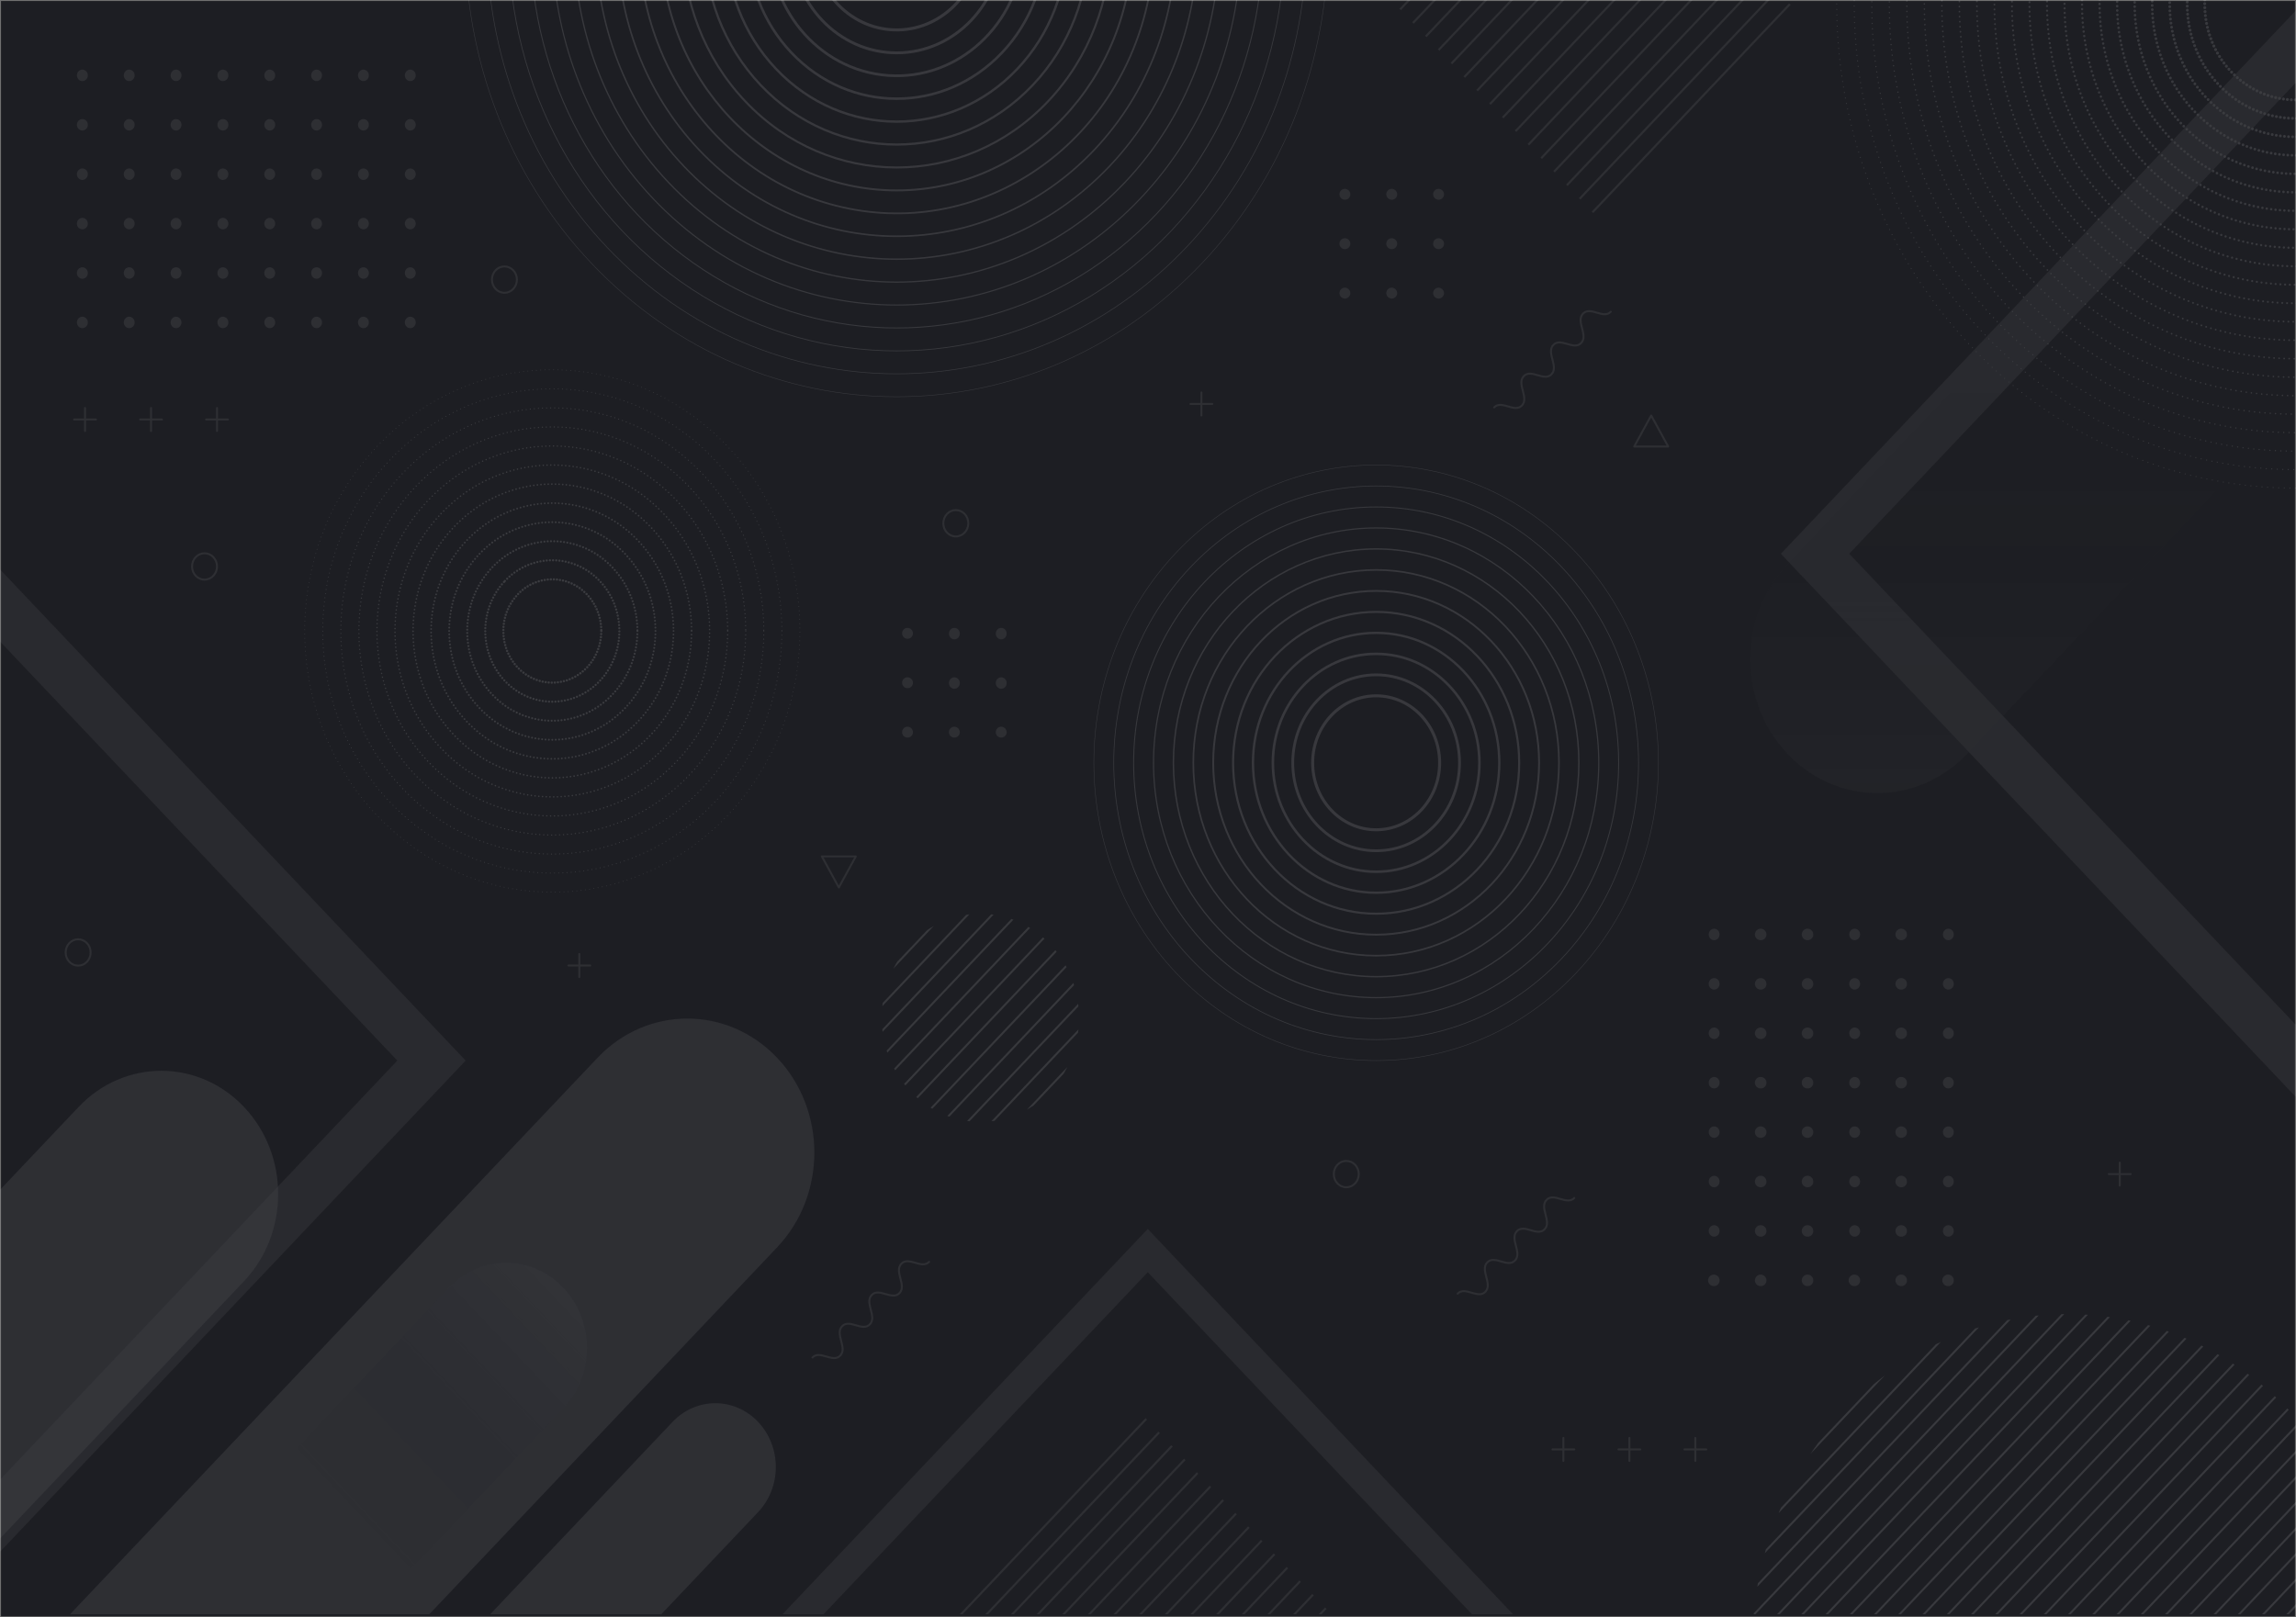 <svg id="Group_8112" data-name="Group 8112" xmlns="http://www.w3.org/2000/svg" xmlns:xlink="http://www.w3.org/1999/xlink" width="2315" height="1631" viewBox="0 0 2315 1631">
  <defs>
    <clipPath id="clip-path">
      <rect id="Rectangle_3724" data-name="Rectangle 3724" width="2315" height="1628" fill="none"/>
    </clipPath>
    <clipPath id="clip-path-2">
      <ellipse id="Ellipse_3674" data-name="Ellipse 3674" cx="99.492" cy="104.973" rx="99.492" ry="104.973" fill="none"/>
    </clipPath>
    <clipPath id="clip-path-3">
      <ellipse id="Ellipse_3675" data-name="Ellipse 3675" cx="317.788" cy="335.295" rx="317.788" ry="335.295" fill="none"/>
    </clipPath>
    <linearGradient id="linear-gradient" x1="4.018" y1="-2.648" x2="4.018" y2="-3.917" gradientUnits="objectBoundingBox">
      <stop offset="0" stop-color="#fff"/>
      <stop offset="1" stop-opacity="0"/>
    </linearGradient>
    <linearGradient id="linear-gradient-2" x1="1.895" y1="-2.193" x2="1.895" y2="-3.082" xlink:href="#linear-gradient"/>
    <linearGradient id="linear-gradient-3" x1="2.407" y1="-5.945" x2="2.407" y2="-7.22" xlink:href="#linear-gradient"/>
    <linearGradient id="linear-gradient-4" x1="1.024" y1="-0.024" x2="0.608" y2="0.392" xlink:href="#linear-gradient"/>
    <linearGradient id="linear-gradient-5" x1="-1.199" y1="1.37" x2="-1.199" y2="0.481" xlink:href="#linear-gradient"/>
    <linearGradient id="linear-gradient-6" x1="-3.508" y1="4.965" x2="-3.508" y2="3.69" xlink:href="#linear-gradient"/>
    <linearGradient id="linear-gradient-7" x1="-2.959" y1="3.843" x2="-2.959" y2="2.569" xlink:href="#linear-gradient"/>
  </defs>
  <g id="Rectangle_3512" data-name="Rectangle 3512" fill="#1D1E23" stroke="#707070" stroke-width="1">
    <rect width="2315" height="1631" stroke="none"/>
    <rect x="0.5" y="0.5" width="2314" height="1630" fill="none"/>
  </g>
  <g id="Group_7858" data-name="Group 7858" transform="translate(-1356 575)" opacity="0.15">
    <g id="Group_7856" data-name="Group 7856" transform="translate(1356 -575)" clip-path="url(#clip-path)">
      <g id="Group_7855" data-name="Group 7855" transform="translate(-533.812 -707.908)">
        <g id="Group_7825" data-name="Group 7825" transform="translate(611.376 778.117)">
          <g id="Group_7821" data-name="Group 7821" transform="translate(0 0)" opacity="0.5">
            <path id="Path_1951" data-name="Path 1951" d="M-86.9,59.346a5.637,5.637,0,0,1-5.481,5.783,5.637,5.637,0,0,1-5.481-5.783,5.637,5.637,0,0,1,5.481-5.783A5.637,5.637,0,0,1-86.9,59.346Z" transform="translate(97.866 -53.562)" fill="#fff"/>
            <ellipse id="Ellipse_3550" data-name="Ellipse 3550" cx="5.481" cy="5.783" rx="5.481" ry="5.783" transform="translate(47.232)" fill="#fff"/>
            <ellipse id="Ellipse_3551" data-name="Ellipse 3551" cx="5.481" cy="5.783" rx="5.481" ry="5.783" transform="translate(94.464)" fill="#fff"/>
            <path id="Path_1952" data-name="Path 1952" d="M-40.988,59.346a5.637,5.637,0,0,1-5.481,5.783,5.637,5.637,0,0,1-5.481-5.783,5.637,5.637,0,0,1,5.481-5.783A5.637,5.637,0,0,1-40.988,59.346Z" transform="translate(193.648 -53.562)" fill="#fff"/>
            <ellipse id="Ellipse_3552" data-name="Ellipse 3552" cx="5.481" cy="5.783" rx="5.481" ry="5.783" transform="translate(188.929)" fill="#fff"/>
            <ellipse id="Ellipse_3553" data-name="Ellipse 3553" cx="5.481" cy="5.783" rx="5.481" ry="5.783" transform="translate(236.162)" fill="#fff"/>
            <ellipse id="Ellipse_3554" data-name="Ellipse 3554" cx="5.481" cy="5.783" rx="5.481" ry="5.783" transform="translate(283.394)" fill="#fff"/>
            <ellipse id="Ellipse_3555" data-name="Ellipse 3555" cx="5.481" cy="5.783" rx="5.481" ry="5.783" transform="translate(330.627)" fill="#fff"/>
            <path id="Path_1953" data-name="Path 1953" d="M-86.9,74.651a5.64,5.64,0,0,1-5.481,5.786,5.64,5.64,0,0,1-5.481-5.786,5.637,5.637,0,0,1,5.481-5.783A5.637,5.637,0,0,1-86.9,74.651Z" transform="translate(97.866 -19.034)" fill="#fff"/>
            <ellipse id="Ellipse_3556" data-name="Ellipse 3556" cx="5.481" cy="5.783" rx="5.481" ry="5.783" transform="translate(47.232 49.834)" fill="#fff"/>
            <ellipse id="Ellipse_3557" data-name="Ellipse 3557" cx="5.481" cy="5.783" rx="5.481" ry="5.783" transform="translate(94.464 49.834)" fill="#fff"/>
            <path id="Path_1954" data-name="Path 1954" d="M-40.988,74.651a5.64,5.64,0,0,1-5.481,5.786,5.64,5.64,0,0,1-5.481-5.786,5.637,5.637,0,0,1,5.481-5.783A5.637,5.637,0,0,1-40.988,74.651Z" transform="translate(193.648 -19.034)" fill="#fff"/>
            <ellipse id="Ellipse_3558" data-name="Ellipse 3558" cx="5.481" cy="5.783" rx="5.481" ry="5.783" transform="translate(188.929 49.834)" fill="#fff"/>
            <ellipse id="Ellipse_3559" data-name="Ellipse 3559" cx="5.481" cy="5.783" rx="5.481" ry="5.783" transform="translate(236.162 49.834)" fill="#fff"/>
            <ellipse id="Ellipse_3560" data-name="Ellipse 3560" cx="5.481" cy="5.783" rx="5.481" ry="5.783" transform="translate(283.394 49.834)" fill="#fff"/>
            <ellipse id="Ellipse_3561" data-name="Ellipse 3561" cx="5.481" cy="5.783" rx="5.481" ry="5.783" transform="translate(330.627 49.834)" fill="#fff"/>
            <path id="Path_1955" data-name="Path 1955" d="M-86.9,89.959a5.637,5.637,0,0,1-5.481,5.783,5.637,5.637,0,0,1-5.481-5.783,5.64,5.64,0,0,1,5.481-5.786A5.64,5.64,0,0,1-86.9,89.959Z" transform="translate(97.866 15.494)" fill="#fff"/>
            <ellipse id="Ellipse_3562" data-name="Ellipse 3562" cx="5.481" cy="5.783" rx="5.481" ry="5.783" transform="translate(47.232 99.669)" fill="#fff"/>
            <ellipse id="Ellipse_3563" data-name="Ellipse 3563" cx="5.481" cy="5.783" rx="5.481" ry="5.783" transform="translate(94.464 99.669)" fill="#fff"/>
            <path id="Path_1956" data-name="Path 1956" d="M-40.988,89.959a5.637,5.637,0,0,1-5.481,5.783,5.637,5.637,0,0,1-5.481-5.783,5.64,5.64,0,0,1,5.481-5.786A5.64,5.64,0,0,1-40.988,89.959Z" transform="translate(193.648 15.494)" fill="#fff"/>
            <ellipse id="Ellipse_3564" data-name="Ellipse 3564" cx="5.481" cy="5.783" rx="5.481" ry="5.783" transform="translate(188.929 99.669)" fill="#fff"/>
            <ellipse id="Ellipse_3565" data-name="Ellipse 3565" cx="5.481" cy="5.783" rx="5.481" ry="5.783" transform="translate(236.162 99.669)" fill="#fff"/>
            <ellipse id="Ellipse_3566" data-name="Ellipse 3566" cx="5.481" cy="5.783" rx="5.481" ry="5.783" transform="translate(283.394 99.669)" fill="#fff"/>
            <ellipse id="Ellipse_3567" data-name="Ellipse 3567" cx="5.481" cy="5.783" rx="5.481" ry="5.783" transform="translate(330.627 99.669)" fill="#fff"/>
            <path id="Path_1957" data-name="Path 1957" d="M-86.9,105.262a5.637,5.637,0,0,1-5.481,5.783,5.637,5.637,0,0,1-5.481-5.783,5.637,5.637,0,0,1,5.481-5.783A5.637,5.637,0,0,1-86.9,105.262Z" transform="translate(97.866 50.025)" fill="#fff"/>
            <ellipse id="Ellipse_3568" data-name="Ellipse 3568" cx="5.481" cy="5.783" rx="5.481" ry="5.783" transform="translate(47.232 149.503)" fill="#fff"/>
            <ellipse id="Ellipse_3569" data-name="Ellipse 3569" cx="5.481" cy="5.783" rx="5.481" ry="5.783" transform="translate(94.464 149.503)" fill="#fff"/>
            <path id="Path_1958" data-name="Path 1958" d="M-40.988,105.262a5.637,5.637,0,0,1-5.481,5.783,5.637,5.637,0,0,1-5.481-5.783,5.637,5.637,0,0,1,5.481-5.783A5.637,5.637,0,0,1-40.988,105.262Z" transform="translate(193.648 50.025)" fill="#fff"/>
            <ellipse id="Ellipse_3570" data-name="Ellipse 3570" cx="5.481" cy="5.783" rx="5.481" ry="5.783" transform="translate(188.929 149.503)" fill="#fff"/>
            <ellipse id="Ellipse_3571" data-name="Ellipse 3571" cx="5.481" cy="5.783" rx="5.481" ry="5.783" transform="translate(236.162 149.503)" fill="#fff"/>
            <ellipse id="Ellipse_3572" data-name="Ellipse 3572" cx="5.481" cy="5.783" rx="5.481" ry="5.783" transform="translate(283.394 149.503)" fill="#fff"/>
            <ellipse id="Ellipse_3573" data-name="Ellipse 3573" cx="5.481" cy="5.783" rx="5.481" ry="5.783" transform="translate(330.627 149.503)" fill="#fff"/>
            <path id="Path_1959" data-name="Path 1959" d="M-86.9,120.567a5.64,5.64,0,0,1-5.481,5.786,5.64,5.64,0,0,1-5.481-5.786,5.637,5.637,0,0,1,5.481-5.783A5.637,5.637,0,0,1-86.9,120.567Z" transform="translate(97.866 84.553)" fill="#fff"/>
            <ellipse id="Ellipse_3574" data-name="Ellipse 3574" cx="5.481" cy="5.783" rx="5.481" ry="5.783" transform="translate(47.232 199.338)" fill="#fff"/>
            <ellipse id="Ellipse_3575" data-name="Ellipse 3575" cx="5.481" cy="5.783" rx="5.481" ry="5.783" transform="translate(94.464 199.338)" fill="#fff"/>
            <path id="Path_1960" data-name="Path 1960" d="M-40.988,120.567a5.64,5.64,0,0,1-5.481,5.786,5.64,5.64,0,0,1-5.481-5.786,5.637,5.637,0,0,1,5.481-5.783A5.637,5.637,0,0,1-40.988,120.567Z" transform="translate(193.648 84.553)" fill="#fff"/>
            <ellipse id="Ellipse_3576" data-name="Ellipse 3576" cx="5.481" cy="5.783" rx="5.481" ry="5.783" transform="translate(188.929 199.338)" fill="#fff"/>
            <ellipse id="Ellipse_3577" data-name="Ellipse 3577" cx="5.481" cy="5.783" rx="5.481" ry="5.783" transform="translate(236.162 199.338)" fill="#fff"/>
            <ellipse id="Ellipse_3578" data-name="Ellipse 3578" cx="5.481" cy="5.783" rx="5.481" ry="5.783" transform="translate(283.394 199.338)" fill="#fff"/>
            <ellipse id="Ellipse_3579" data-name="Ellipse 3579" cx="5.481" cy="5.783" rx="5.481" ry="5.783" transform="translate(330.627 199.338)" fill="#fff"/>
            <path id="Path_1961" data-name="Path 1961" d="M-86.9,135.875a5.637,5.637,0,0,1-5.481,5.783,5.637,5.637,0,0,1-5.481-5.783,5.64,5.64,0,0,1,5.481-5.786A5.64,5.64,0,0,1-86.9,135.875Z" transform="translate(97.866 119.082)" fill="#fff"/>
            <ellipse id="Ellipse_3580" data-name="Ellipse 3580" cx="5.481" cy="5.783" rx="5.481" ry="5.783" transform="translate(47.232 249.172)" fill="#fff"/>
            <ellipse id="Ellipse_3581" data-name="Ellipse 3581" cx="5.481" cy="5.783" rx="5.481" ry="5.783" transform="translate(94.464 249.172)" fill="#fff"/>
            <path id="Path_1962" data-name="Path 1962" d="M-40.988,135.875a5.637,5.637,0,0,1-5.481,5.783,5.637,5.637,0,0,1-5.481-5.783,5.64,5.64,0,0,1,5.481-5.786A5.64,5.64,0,0,1-40.988,135.875Z" transform="translate(193.648 119.082)" fill="#fff"/>
            <ellipse id="Ellipse_3582" data-name="Ellipse 3582" cx="5.481" cy="5.783" rx="5.481" ry="5.783" transform="translate(188.929 249.172)" fill="#fff"/>
            <ellipse id="Ellipse_3583" data-name="Ellipse 3583" cx="5.481" cy="5.783" rx="5.481" ry="5.783" transform="translate(236.162 249.172)" fill="#fff"/>
            <ellipse id="Ellipse_3584" data-name="Ellipse 3584" cx="5.481" cy="5.783" rx="5.481" ry="5.783" transform="translate(283.394 249.172)" fill="#fff"/>
            <ellipse id="Ellipse_3585" data-name="Ellipse 3585" cx="5.481" cy="5.783" rx="5.481" ry="5.783" transform="translate(330.627 249.172)" fill="#fff"/>
          </g>
          <g id="Group_7822" data-name="Group 7822" transform="translate(1645.28 866.365)" opacity="0.5">
            <ellipse id="Ellipse_3586" data-name="Ellipse 3586" cx="5.481" cy="5.783" rx="5.481" ry="5.783" transform="translate(236.163 0.001)" fill="#fff"/>
            <ellipse id="Ellipse_3587" data-name="Ellipse 3587" cx="5.481" cy="5.783" rx="5.481" ry="5.783" transform="translate(236.163 49.836)" fill="#fff"/>
            <ellipse id="Ellipse_3588" data-name="Ellipse 3588" cx="5.481" cy="5.783" rx="5.481" ry="5.783" transform="translate(236.163 99.67)" fill="#fff"/>
            <ellipse id="Ellipse_3589" data-name="Ellipse 3589" cx="5.481" cy="5.783" rx="5.481" ry="5.783" transform="translate(236.163 149.505)" fill="#fff"/>
            <ellipse id="Ellipse_3590" data-name="Ellipse 3590" cx="5.481" cy="5.783" rx="5.481" ry="5.783" transform="translate(236.163 199.339)" fill="#fff"/>
            <ellipse id="Ellipse_3591" data-name="Ellipse 3591" cx="5.481" cy="5.783" rx="5.481" ry="5.783" transform="translate(236.163 249.174)" fill="#fff"/>
            <ellipse id="Ellipse_3592" data-name="Ellipse 3592" cx="5.481" cy="5.783" rx="5.481" ry="5.783" transform="translate(236.163 299.008)" fill="#fff"/>
            <path id="Path_1963" data-name="Path 1963" d="M517.282,438.347a5.791,5.791,0,1,1,5.484-5.783A5.637,5.637,0,0,1,517.282,438.347Z" transform="translate(-275.639 -77.939)" fill="#fff"/>
            <path id="Path_1964" data-name="Path 1964" d="M501.977,331.213a5.793,5.793,0,1,1,5.481-5.783A5.637,5.637,0,0,1,501.977,331.213Z" transform="translate(-307.565 -319.644)" fill="#fff"/>
            <path id="Path_1965" data-name="Path 1965" d="M501.977,346.515a5.791,5.791,0,1,1,5.481-5.783A5.637,5.637,0,0,1,501.977,346.515Z" transform="translate(-307.565 -285.113)" fill="#fff"/>
            <path id="Path_1966" data-name="Path 1966" d="M501.977,361.824a5.793,5.793,0,1,1,5.481-5.786A5.64,5.64,0,0,1,501.977,361.824Z" transform="translate(-307.565 -250.585)" fill="#fff"/>
            <path id="Path_1967" data-name="Path 1967" d="M501.977,377.129a5.793,5.793,0,1,1,5.481-5.783A5.637,5.637,0,0,1,501.977,377.129Z" transform="translate(-307.565 -216.057)" fill="#fff"/>
            <path id="Path_1968" data-name="Path 1968" d="M501.977,392.431a5.791,5.791,0,1,1,5.481-5.783A5.637,5.637,0,0,1,501.977,392.431Z" transform="translate(-307.565 -181.526)" fill="#fff"/>
            <path id="Path_1969" data-name="Path 1969" d="M501.977,407.74a5.793,5.793,0,1,1,5.481-5.786A5.64,5.64,0,0,1,501.977,407.74Z" transform="translate(-307.565 -146.998)" fill="#fff"/>
            <path id="Path_1970" data-name="Path 1970" d="M501.977,423.045a5.793,5.793,0,1,1,5.481-5.783A5.637,5.637,0,0,1,501.977,423.045Z" transform="translate(-307.565 -112.469)" fill="#fff"/>
            <path id="Path_1971" data-name="Path 1971" d="M501.977,438.347a5.791,5.791,0,1,1,5.481-5.783A5.637,5.637,0,0,1,501.977,438.347Z" transform="translate(-307.565 -77.939)" fill="#fff"/>
            <ellipse id="Ellipse_3593" data-name="Ellipse 3593" cx="5.481" cy="5.783" rx="5.481" ry="5.783" transform="translate(141.697 0.001)" fill="#fff"/>
            <ellipse id="Ellipse_3594" data-name="Ellipse 3594" cx="5.481" cy="5.783" rx="5.481" ry="5.783" transform="translate(141.697 49.836)" fill="#fff"/>
            <ellipse id="Ellipse_3595" data-name="Ellipse 3595" cx="5.481" cy="5.783" rx="5.481" ry="5.783" transform="translate(141.697 99.67)" fill="#fff"/>
            <ellipse id="Ellipse_3596" data-name="Ellipse 3596" cx="5.481" cy="5.783" rx="5.481" ry="5.783" transform="translate(141.697 149.505)" fill="#fff"/>
            <ellipse id="Ellipse_3597" data-name="Ellipse 3597" cx="5.481" cy="5.783" rx="5.481" ry="5.783" transform="translate(141.697 199.339)" fill="#fff"/>
            <ellipse id="Ellipse_3598" data-name="Ellipse 3598" cx="5.481" cy="5.783" rx="5.481" ry="5.783" transform="translate(141.697 249.174)" fill="#fff"/>
            <ellipse id="Ellipse_3599" data-name="Ellipse 3599" cx="5.481" cy="5.783" rx="5.481" ry="5.783" transform="translate(141.697 299.008)" fill="#fff"/>
            <path id="Path_1972" data-name="Path 1972" d="M486.672,438.347a5.791,5.791,0,1,1,5.481-5.783A5.637,5.637,0,0,1,486.672,438.347Z" transform="translate(-339.492 -77.939)" fill="#fff"/>
            <path id="Path_1973" data-name="Path 1973" d="M471.366,331.213a5.793,5.793,0,1,1,5.484-5.783A5.637,5.637,0,0,1,471.366,331.213Z" transform="translate(-371.421 -319.644)" fill="#fff"/>
            <path id="Path_1974" data-name="Path 1974" d="M471.366,346.515a5.791,5.791,0,1,1,5.484-5.783A5.637,5.637,0,0,1,471.366,346.515Z" transform="translate(-371.421 -285.113)" fill="#fff"/>
            <path id="Path_1975" data-name="Path 1975" d="M471.366,361.824a5.793,5.793,0,1,1,5.484-5.786A5.64,5.64,0,0,1,471.366,361.824Z" transform="translate(-371.421 -250.585)" fill="#fff"/>
            <path id="Path_1976" data-name="Path 1976" d="M471.366,377.129a5.793,5.793,0,1,1,5.484-5.783A5.637,5.637,0,0,1,471.366,377.129Z" transform="translate(-371.421 -216.057)" fill="#fff"/>
            <path id="Path_1977" data-name="Path 1977" d="M471.366,392.431a5.791,5.791,0,1,1,5.484-5.783A5.637,5.637,0,0,1,471.366,392.431Z" transform="translate(-371.421 -181.526)" fill="#fff"/>
            <path id="Path_1978" data-name="Path 1978" d="M471.366,407.74a5.793,5.793,0,1,1,5.484-5.786A5.64,5.64,0,0,1,471.366,407.74Z" transform="translate(-371.421 -146.998)" fill="#fff"/>
            <path id="Path_1979" data-name="Path 1979" d="M471.366,423.045a5.793,5.793,0,1,1,5.484-5.783A5.637,5.637,0,0,1,471.366,423.045Z" transform="translate(-371.421 -112.469)" fill="#fff"/>
            <path id="Path_1980" data-name="Path 1980" d="M471.366,438.347a5.791,5.791,0,1,1,5.484-5.783A5.637,5.637,0,0,1,471.366,438.347Z" transform="translate(-371.421 -77.939)" fill="#fff"/>
            <path id="Path_1981" data-name="Path 1981" d="M456.061,331.213a5.793,5.793,0,1,1,5.481-5.783A5.637,5.637,0,0,1,456.061,331.213Z" transform="translate(-403.347 -319.644)" fill="#fff"/>
            <path id="Path_1982" data-name="Path 1982" d="M456.061,346.515a5.791,5.791,0,1,1,5.481-5.783A5.637,5.637,0,0,1,456.061,346.515Z" transform="translate(-403.347 -285.113)" fill="#fff"/>
            <path id="Path_1983" data-name="Path 1983" d="M456.061,361.824a5.793,5.793,0,1,1,5.481-5.786A5.64,5.64,0,0,1,456.061,361.824Z" transform="translate(-403.347 -250.585)" fill="#fff"/>
            <path id="Path_1984" data-name="Path 1984" d="M456.061,377.129a5.793,5.793,0,1,1,5.481-5.783A5.637,5.637,0,0,1,456.061,377.129Z" transform="translate(-403.347 -216.057)" fill="#fff"/>
            <path id="Path_1985" data-name="Path 1985" d="M456.061,392.431a5.791,5.791,0,1,1,5.481-5.783A5.637,5.637,0,0,1,456.061,392.431Z" transform="translate(-403.347 -181.526)" fill="#fff"/>
            <path id="Path_1986" data-name="Path 1986" d="M456.061,407.74a5.793,5.793,0,1,1,5.481-5.786A5.64,5.64,0,0,1,456.061,407.74Z" transform="translate(-403.347 -146.998)" fill="#fff"/>
            <path id="Path_1987" data-name="Path 1987" d="M456.061,423.045a5.793,5.793,0,1,1,5.481-5.783A5.637,5.637,0,0,1,456.061,423.045Z" transform="translate(-403.347 -112.469)" fill="#fff"/>
            <path id="Path_1988" data-name="Path 1988" d="M456.061,438.347a5.791,5.791,0,1,1,5.481-5.783A5.637,5.637,0,0,1,456.061,438.347Z" transform="translate(-403.347 -77.939)" fill="#fff"/>
            <ellipse id="Ellipse_3600" data-name="Ellipse 3600" cx="5.481" cy="5.783" rx="5.481" ry="5.783" transform="translate(0 0.001)" fill="#fff"/>
            <ellipse id="Ellipse_3601" data-name="Ellipse 3601" cx="5.481" cy="5.783" rx="5.481" ry="5.783" transform="translate(0 49.836)" fill="#fff"/>
            <ellipse id="Ellipse_3602" data-name="Ellipse 3602" cx="5.481" cy="5.783" rx="5.481" ry="5.783" transform="translate(0 99.67)" fill="#fff"/>
            <ellipse id="Ellipse_3603" data-name="Ellipse 3603" cx="5.481" cy="5.783" rx="5.481" ry="5.783" transform="translate(0 149.505)" fill="#fff"/>
            <ellipse id="Ellipse_3604" data-name="Ellipse 3604" cx="5.481" cy="5.783" rx="5.481" ry="5.783" transform="translate(0 199.339)" fill="#fff"/>
            <ellipse id="Ellipse_3605" data-name="Ellipse 3605" cx="5.481" cy="5.783" rx="5.481" ry="5.783" transform="translate(0 249.174)" fill="#fff"/>
            <ellipse id="Ellipse_3606" data-name="Ellipse 3606" cx="5.481" cy="5.783" rx="5.481" ry="5.783" transform="translate(0 299.008)" fill="#fff"/>
            <path id="Path_1989" data-name="Path 1989" d="M440.756,438.347a5.791,5.791,0,1,1,5.481-5.783A5.637,5.637,0,0,1,440.756,438.347Z" transform="translate(-435.274 -77.939)" fill="#fff"/>
          </g>
          <g id="Group_7823" data-name="Group 7823" transform="translate(1272.994 120.229)" opacity="0.5">
            <path id="Path_1990" data-name="Path 1990" d="M325.6,96.271a5.489,5.489,0,1,1-5.481-5.783A5.637,5.637,0,0,1,325.6,96.271Z" transform="translate(-314.638 -90.488)" fill="#fff"/>
            <path id="Path_1991" data-name="Path 1991" d="M340.908,96.271a5.49,5.49,0,1,1-5.484-5.783A5.64,5.64,0,0,1,340.908,96.271Z" transform="translate(-282.712 -90.488)" fill="#fff"/>
            <path id="Path_1992" data-name="Path 1992" d="M356.213,96.271a5.49,5.49,0,1,1-5.481-5.783A5.637,5.637,0,0,1,356.213,96.271Z" transform="translate(-250.785 -90.488)" fill="#fff"/>
            <path id="Path_1993" data-name="Path 1993" d="M325.6,111.576a5.489,5.489,0,1,1-5.481-5.783A5.637,5.637,0,0,1,325.6,111.576Z" transform="translate(-314.638 -55.96)" fill="#fff"/>
            <path id="Path_1994" data-name="Path 1994" d="M340.908,111.576a5.49,5.49,0,1,1-5.484-5.783A5.64,5.64,0,0,1,340.908,111.576Z" transform="translate(-282.712 -55.96)" fill="#fff"/>
            <path id="Path_1995" data-name="Path 1995" d="M356.213,111.576a5.49,5.49,0,1,1-5.481-5.783A5.637,5.637,0,0,1,356.213,111.576Z" transform="translate(-250.785 -55.96)" fill="#fff"/>
            <path id="Path_1996" data-name="Path 1996" d="M325.6,126.881a5.489,5.489,0,1,1-5.481-5.783A5.64,5.64,0,0,1,325.6,126.881Z" transform="translate(-314.638 -21.431)" fill="#fff"/>
            <path id="Path_1997" data-name="Path 1997" d="M340.908,126.881a5.49,5.49,0,1,1-5.484-5.783A5.643,5.643,0,0,1,340.908,126.881Z" transform="translate(-282.712 -21.431)" fill="#fff"/>
            <path id="Path_1998" data-name="Path 1998" d="M356.213,126.881a5.49,5.49,0,1,1-5.481-5.783A5.64,5.64,0,0,1,356.213,126.881Z" transform="translate(-250.785 -21.431)" fill="#fff"/>
          </g>
          <g id="Group_7824" data-name="Group 7824" transform="translate(831.993 562.988)" opacity="0.5">
            <path id="Path_1999" data-name="Path 1999" d="M182.7,232.253a5.489,5.489,0,1,1-5.481-5.783A5.637,5.637,0,0,1,182.7,232.253Z" transform="translate(-171.735 -226.47)" fill="#fff"/>
            <ellipse id="Ellipse_3607" data-name="Ellipse 3607" cx="5.481" cy="5.783" rx="5.481" ry="5.783" transform="translate(47.233)" fill="#fff"/>
            <ellipse id="Ellipse_3608" data-name="Ellipse 3608" cx="5.481" cy="5.783" rx="5.481" ry="5.783" transform="translate(94.465)" fill="#fff"/>
            <path id="Path_2000" data-name="Path 2000" d="M182.7,247.558a5.489,5.489,0,1,1-5.481-5.783A5.64,5.64,0,0,1,182.7,247.558Z" transform="translate(-171.735 -191.941)" fill="#fff"/>
            <ellipse id="Ellipse_3609" data-name="Ellipse 3609" cx="5.481" cy="5.783" rx="5.481" ry="5.783" transform="translate(47.233 49.834)" fill="#fff"/>
            <ellipse id="Ellipse_3610" data-name="Ellipse 3610" cx="5.481" cy="5.783" rx="5.481" ry="5.783" transform="translate(94.465 49.834)" fill="#fff"/>
            <path id="Path_2001" data-name="Path 2001" d="M182.7,262.864a5.489,5.489,0,1,1-5.481-5.783A5.637,5.637,0,0,1,182.7,262.864Z" transform="translate(-171.735 -157.411)" fill="#fff"/>
            <path id="Path_2002" data-name="Path 2002" d="M198,262.864a5.49,5.49,0,1,1-5.481-5.783A5.639,5.639,0,0,1,198,262.864Z" transform="translate(-139.809 -157.411)" fill="#fff"/>
            <path id="Path_2003" data-name="Path 2003" d="M213.308,262.864a5.489,5.489,0,1,1-5.481-5.783A5.637,5.637,0,0,1,213.308,262.864Z" transform="translate(-107.88 -157.411)" fill="#fff"/>
          </g>
        </g>
        <g id="Group_7828" data-name="Group 7828" transform="translate(1490.614 439.258)">
          <g id="Group_7826" data-name="Group 7826" transform="translate(390.299 0)" opacity="0.5">
            <line id="Line_220" data-name="Line 220" x1="198.984" y2="209.945" transform="translate(258.572 272.815)" fill="none" stroke="#fff" stroke-miterlimit="10" stroke-width="2.122"/>
            <line id="Line_221" data-name="Line 221" x1="198.984" y2="209.945" transform="translate(245.643 259.174)" fill="none" stroke="#fff" stroke-miterlimit="10" stroke-width="2.122"/>
            <line id="Line_222" data-name="Line 222" x1="198.984" y2="209.945" transform="translate(232.714 245.534)" fill="none" stroke="#fff" stroke-miterlimit="10" stroke-width="2.122"/>
            <line id="Line_223" data-name="Line 223" x1="198.984" y2="209.945" transform="translate(219.786 231.893)" fill="none" stroke="#fff" stroke-miterlimit="10" stroke-width="2.122"/>
            <line id="Line_224" data-name="Line 224" x1="198.984" y2="209.945" transform="translate(206.857 218.252)" fill="none" stroke="#fff" stroke-miterlimit="10" stroke-width="2.122"/>
            <line id="Line_225" data-name="Line 225" x1="198.984" y2="209.945" transform="translate(193.928 204.611)" fill="none" stroke="#fff" stroke-miterlimit="10" stroke-width="2.122"/>
            <line id="Line_226" data-name="Line 226" x1="198.984" y2="209.945" transform="translate(181 190.971)" fill="none" stroke="#fff" stroke-miterlimit="10" stroke-width="2.122"/>
            <line id="Line_227" data-name="Line 227" x1="198.984" y2="209.945" transform="translate(168.071 177.33)" fill="none" stroke="#fff" stroke-miterlimit="10" stroke-width="2.122"/>
            <line id="Line_228" data-name="Line 228" x1="198.984" y2="209.945" transform="translate(155.143 163.689)" fill="none" stroke="#fff" stroke-miterlimit="10" stroke-width="2.122"/>
            <line id="Line_229" data-name="Line 229" x1="198.984" y2="209.945" transform="translate(142.214 150.048)" fill="none" stroke="#fff" stroke-miterlimit="10" stroke-width="2.122"/>
            <line id="Line_230" data-name="Line 230" x1="198.984" y2="209.945" transform="translate(129.286 136.408)" fill="none" stroke="#fff" stroke-miterlimit="10" stroke-width="2.122"/>
            <line id="Line_231" data-name="Line 231" x1="198.984" y2="209.945" transform="translate(116.357 122.767)" fill="none" stroke="#fff" stroke-miterlimit="10" stroke-width="2.122"/>
            <line id="Line_232" data-name="Line 232" x1="198.984" y2="209.945" transform="translate(103.428 109.126)" fill="none" stroke="#fff" stroke-miterlimit="10" stroke-width="2.122"/>
            <line id="Line_233" data-name="Line 233" x1="198.984" y2="209.945" transform="translate(90.5 95.485)" fill="none" stroke="#fff" stroke-miterlimit="10" stroke-width="2.122"/>
            <line id="Line_234" data-name="Line 234" x1="198.984" y2="209.945" transform="translate(77.571 81.845)" fill="none" stroke="#fff" stroke-miterlimit="10" stroke-width="2.122"/>
            <line id="Line_235" data-name="Line 235" x1="198.984" y2="209.945" transform="translate(64.643 68.204)" fill="none" stroke="#fff" stroke-miterlimit="10" stroke-width="2.122"/>
            <line id="Line_236" data-name="Line 236" x1="198.984" y2="209.945" transform="translate(51.714 54.563)" fill="none" stroke="#fff" stroke-miterlimit="10" stroke-width="2.122"/>
            <line id="Line_237" data-name="Line 237" x1="198.984" y2="209.945" transform="translate(38.786 40.922)" fill="none" stroke="#fff" stroke-miterlimit="10" stroke-width="2.122"/>
            <line id="Line_238" data-name="Line 238" x1="198.984" y2="209.945" transform="translate(25.857 27.282)" fill="none" stroke="#fff" stroke-miterlimit="10" stroke-width="2.122"/>
            <line id="Line_239" data-name="Line 239" x1="198.984" y2="209.945" transform="translate(12.929 13.641)" fill="none" stroke="#fff" stroke-miterlimit="10" stroke-width="2.122"/>
            <line id="Line_240" data-name="Line 240" x1="198.984" y2="209.945" fill="none" stroke="#fff" stroke-miterlimit="10" stroke-width="2.122"/>
          </g>
          <g id="Group_7827" data-name="Group 7827" transform="translate(0 1699.529)" opacity="0.5">
            <line id="Line_241" data-name="Line 241" x1="198.984" y2="209.945" transform="translate(258.571 272.815)" fill="none" stroke="#fff" stroke-miterlimit="10" stroke-width="2.122"/>
            <line id="Line_242" data-name="Line 242" x1="198.984" y2="209.945" transform="translate(245.643 259.175)" fill="none" stroke="#fff" stroke-miterlimit="10" stroke-width="2.122"/>
            <line id="Line_243" data-name="Line 243" x1="198.984" y2="209.945" transform="translate(232.714 245.534)" fill="none" stroke="#fff" stroke-miterlimit="10" stroke-width="2.122"/>
            <line id="Line_244" data-name="Line 244" x1="198.984" y2="209.945" transform="translate(219.785 231.893)" fill="none" stroke="#fff" stroke-miterlimit="10" stroke-width="2.122"/>
            <line id="Line_245" data-name="Line 245" x1="198.984" y2="209.945" transform="translate(206.857 218.252)" fill="none" stroke="#fff" stroke-miterlimit="10" stroke-width="2.122"/>
            <line id="Line_246" data-name="Line 246" x1="198.984" y2="209.945" transform="translate(193.928 204.611)" fill="none" stroke="#fff" stroke-miterlimit="10" stroke-width="2.122"/>
            <line id="Line_247" data-name="Line 247" x1="198.984" y2="209.945" transform="translate(181 190.971)" fill="none" stroke="#fff" stroke-miterlimit="10" stroke-width="2.122"/>
            <line id="Line_248" data-name="Line 248" x1="198.984" y2="209.945" transform="translate(168.071 177.33)" fill="none" stroke="#fff" stroke-miterlimit="10" stroke-width="2.122"/>
            <line id="Line_249" data-name="Line 249" x1="198.984" y2="209.945" transform="translate(155.143 163.689)" fill="none" stroke="#fff" stroke-miterlimit="10" stroke-width="2.122"/>
            <line id="Line_250" data-name="Line 250" x1="198.984" y2="209.945" transform="translate(142.214 150.048)" fill="none" stroke="#fff" stroke-miterlimit="10" stroke-width="2.122"/>
            <line id="Line_251" data-name="Line 251" x1="198.984" y2="209.945" transform="translate(129.286 136.408)" fill="none" stroke="#fff" stroke-miterlimit="10" stroke-width="2.122"/>
            <line id="Line_252" data-name="Line 252" x1="198.984" y2="209.945" transform="translate(116.357 122.767)" fill="none" stroke="#fff" stroke-miterlimit="10" stroke-width="2.122"/>
            <line id="Line_253" data-name="Line 253" x1="198.984" y2="209.945" transform="translate(103.428 109.126)" fill="none" stroke="#fff" stroke-miterlimit="10" stroke-width="2.122"/>
            <line id="Line_254" data-name="Line 254" x1="198.984" y2="209.945" transform="translate(90.5 95.485)" fill="none" stroke="#fff" stroke-miterlimit="10" stroke-width="2.122"/>
            <line id="Line_255" data-name="Line 255" x1="198.984" y2="209.945" transform="translate(77.571 81.845)" fill="none" stroke="#fff" stroke-miterlimit="10" stroke-width="2.122"/>
            <line id="Line_256" data-name="Line 256" x1="198.984" y2="209.945" transform="translate(64.643 68.204)" fill="none" stroke="#fff" stroke-miterlimit="10" stroke-width="2.122"/>
            <line id="Line_257" data-name="Line 257" x1="198.984" y2="209.945" transform="translate(51.714 54.563)" fill="none" stroke="#fff" stroke-miterlimit="10" stroke-width="2.122"/>
            <line id="Line_258" data-name="Line 258" x1="198.984" y2="209.945" transform="translate(38.786 40.922)" fill="none" stroke="#fff" stroke-miterlimit="10" stroke-width="2.122"/>
            <line id="Line_259" data-name="Line 259" x1="198.984" y2="209.945" transform="translate(25.857 27.282)" fill="none" stroke="#fff" stroke-miterlimit="10" stroke-width="2.122"/>
            <line id="Line_260" data-name="Line 260" x1="198.984" y2="209.945" transform="translate(12.929 13.641)" fill="none" stroke="#fff" stroke-miterlimit="10" stroke-width="2.122"/>
            <line id="Line_261" data-name="Line 261" x1="198.984" y2="209.945" transform="translate(0 0)" fill="none" stroke="#fff" stroke-miterlimit="10" stroke-width="2.122"/>
          </g>
        </g>
        <g id="Group_7839" data-name="Group 7839" transform="translate(737.633)">
          <g id="Group_7829" data-name="Group 7829" transform="translate(85.111)" opacity="0.8">
            <path id="Path_2020" data-name="Path 2020" d="M446.974-11.981C693.831-18.6,888.584,176.155,881.967,423.012S669.869,875.35,423.012,881.967-18.6,693.831-11.981,446.974,200.117-5.364,446.974-11.981Z" transform="translate(0 649.061) rotate(-45)" fill="none" stroke="#fff" stroke-width="0.5"/>
            <path id="Path_2021" data-name="Path 2021" d="M424.457-11.378C658.878-17.661,843.819,167.28,837.536,401.7S636.122,831.252,401.7,837.536-17.661,658.878-11.378,424.457,190.036-5.094,424.457-11.378Z" transform="translate(30.991 649.061) rotate(-45)" fill="none" stroke="#fff" stroke-width="0.656"/>
            <ellipse id="Ellipse_3613" data-name="Ellipse 3613" cx="391.165" cy="412.713" rx="391.165" ry="412.713" transform="translate(224.008 236.348)" fill="none" stroke="#fff" stroke-miterlimit="10" stroke-width="0.813"/>
            <ellipse id="Ellipse_3614" data-name="Ellipse 3614" cx="369.251" cy="389.592" rx="369.251" ry="389.592" transform="translate(245.922 259.469)" fill="none" stroke="#fff" stroke-miterlimit="10" stroke-width="0.969"/>
            <path id="Path_2022" data-name="Path 2022" d="M356.9-9.567C554.016-14.851,709.524,140.657,704.24,337.77S534.882,698.957,337.77,704.24-14.851,554.016-9.567,356.9,159.791-4.283,356.9-9.567Z" transform="translate(123.965 649.061) rotate(-45)" fill="none" stroke="#fff" stroke-width="1.125"/>
            <path id="Path_2023" data-name="Path 2023" d="M334.386-8.963c184.676-4.95,330.373,140.746,325.423,325.423s-158.673,338.4-343.349,343.349S-13.914,519.062-8.963,334.386,149.71-4.013,334.386-8.963Z" transform="translate(154.956 649.061) rotate(-45)" fill="none" stroke="#fff" stroke-width="1.281"/>
            <path id="Path_2024" data-name="Path 2024" d="M311.868-8.36c172.24-4.617,308.125,131.268,303.509,303.509S467.389,610.76,295.149,615.377-12.977,484.108-8.36,311.868,139.628-3.743,311.868-8.36Z" transform="translate(185.947 649.061) rotate(-45)" fill="none" stroke="#fff" stroke-width="1.438"/>
            <path id="Path_2025" data-name="Path 2025" d="M289.351-7.756c159.8-4.284,285.878,121.791,281.594,281.594s-137.3,292.823-297.107,297.107S-12.04,449.155-7.756,289.351,129.547-3.473,289.351-7.756Z" transform="translate(216.938 649.061) rotate(-45)" fill="none" stroke="#fff" stroke-width="1.594"/>
            <path id="Path_2041" data-name="Path 2041" d="M273.623-2.249C424.74-3.491,546.238,111.927,545,255.545S420.242,516.595,269.124,517.837-3.491,403.661-2.249,260.043,122.505-1.007,273.623-2.249Z" transform="translate(317.45 875.914) rotate(-80.836)" fill="none" stroke="#fff" stroke-width="1.75"/>
            <ellipse id="Ellipse_3620" data-name="Ellipse 3620" cx="237.766" cy="250.864" rx="237.766" ry="250.864" transform="translate(377.406 398.197)" fill="none" stroke="#fff" stroke-miterlimit="10" stroke-width="1.906"/>
            <path id="Path_2027" data-name="Path 2027" d="M221.8-5.945c122.5-3.284,219.136,93.357,215.852,215.852S332.4,434.367,209.907,437.65-9.229,344.293-5.945,221.8,99.3-2.662,221.8-5.945Z" transform="translate(309.911 649.061) rotate(-45)" fill="none" stroke="#fff" stroke-width="2.063"/>
            <path id="Path_2028" data-name="Path 2028" d="M199.28-5.342C309.339-8.292,396.169,78.537,393.218,188.6S298.656,390.268,188.6,393.218-8.292,309.339-5.342,199.28,89.221-2.392,199.28-5.342Z" transform="translate(340.903 649.061) rotate(-45)" fill="none" stroke="#fff" stroke-width="2.219"/>
            <path id="Path_2029" data-name="Path 2029" d="M176.762-4.738c97.623-2.617,174.641,74.4,172.024,172.024s-83.877,178.884-181.5,181.5S-7.355,274.385-4.738,176.762,79.139-2.121,176.762-4.738Z" transform="translate(371.894 649.061) rotate(-45)" fill="none" stroke="#fff" stroke-width="2.375"/>
            <path id="Path_2030" data-name="Path 2030" d="M154.245-4.135c85.187-2.283,152.394,64.923,150.11,150.11s-73.192,156.1-158.379,158.379S-6.418,239.432-4.135,154.245,69.058-1.851,154.245-4.135Z" transform="translate(402.885 649.061) rotate(-45)" fill="none" stroke="#fff" stroke-width="2.531"/>
            <path id="Path_2042" data-name="Path 2042" d="M135.161-.822C209.808-1.276,269.954,55.794,269.5,126.649S208.164,255.31,133.517,255.764-1.276,199.147-.822,128.293,60.514-.368,135.161-.822Z" transform="translate(472.832 767.53) rotate(-83.267)" fill="none" stroke="#fff" stroke-width="2.688"/>
            <ellipse id="Ellipse_3626" data-name="Ellipse 3626" cx="106.282" cy="112.137" rx="106.282" ry="112.137" transform="translate(508.891 536.924)" fill="none" stroke="#fff" stroke-miterlimit="10" stroke-width="2.844"/>
            <path id="Path_2043" data-name="Path 2043" d="M88.986-.368c49.146-.2,88.822,37.418,88.619,84.03S137.4,168.224,88.251,168.427-.571,131.008-.368,84.4,39.841-.165,88.986-.368Z" transform="translate(524.376 730.732) rotate(-85.449)" fill="none" stroke="#fff" stroke-width="3"/>
          </g>
          <g id="Group_7830" data-name="Group 7830" transform="translate(781.179 1052.459)" opacity="0.79">
            <path id="Path_2033" data-name="Path 2033" d="M292.471-7.84C454-12.17,581.432,115.264,577.1,276.792S438.319,572.773,276.792,577.1-12.17,454-7.84,292.471,130.944-3.51,292.471-7.84Z" transform="translate(0 424.704) rotate(-45)" fill="none" stroke="#fff" stroke-width="0.5"/>
            <path id="Path_2034" data-name="Path 2034" d="M271.863-7.287c150.146-4.025,268.6,114.43,264.575,264.575s-129,275.125-279.15,279.15S-11.312,422.008-7.287,271.863,121.717-3.263,271.863-7.287Z" transform="translate(28.363 424.704) rotate(-45)" fill="none" stroke="#fff" stroke-width="0.727"/>
            <ellipse id="Ellipse_3630" data-name="Ellipse 3630" cx="244.519" cy="257.989" rx="244.519" ry="257.989" transform="translate(158.01 166.715)" fill="none" stroke="#fff" stroke-miterlimit="10" stroke-width="0.955"/>
            <ellipse id="Ellipse_3631" data-name="Ellipse 3631" cx="224.463" cy="236.828" rx="224.463" ry="236.828" transform="translate(178.066 187.875)" fill="none" stroke="#fff" stroke-miterlimit="10" stroke-width="1.182"/>
            <ellipse id="Ellipse_3632" data-name="Ellipse 3632" cx="204.407" cy="215.668" rx="204.407" ry="215.668" transform="translate(198.122 209.036)" fill="none" stroke="#fff" stroke-miterlimit="10" stroke-width="1.409"/>
            <ellipse id="Ellipse_3633" data-name="Ellipse 3633" cx="184.351" cy="194.507" rx="184.351" ry="194.507" transform="translate(218.178 230.197)" fill="none" stroke="#fff" stroke-miterlimit="10" stroke-width="1.636"/>
            <ellipse id="Ellipse_3634" data-name="Ellipse 3634" cx="164.295" cy="173.346" rx="164.295" ry="173.346" transform="translate(238.234 251.358)" fill="none" stroke="#fff" stroke-miterlimit="10" stroke-width="1.864"/>
            <ellipse id="Ellipse_3635" data-name="Ellipse 3635" cx="144.239" cy="152.185" rx="144.239" ry="152.185" transform="translate(258.29 272.519)" fill="none" stroke="#fff" stroke-miterlimit="10" stroke-width="2.091"/>
            <ellipse id="Ellipse_3636" data-name="Ellipse 3636" cx="124.183" cy="131.024" rx="124.183" ry="131.024" transform="translate(278.346 293.68)" fill="none" stroke="#fff" stroke-miterlimit="10" stroke-width="2.318"/>
            <ellipse id="Ellipse_3637" data-name="Ellipse 3637" cx="104.127" cy="109.863" rx="104.127" ry="109.863" transform="translate(298.402 314.841)" fill="none" stroke="#fff" stroke-miterlimit="10" stroke-width="2.545"/>
            <ellipse id="Ellipse_3638" data-name="Ellipse 3638" cx="84.071" cy="88.702" rx="84.071" ry="88.702" transform="translate(318.458 336.001)" fill="none" stroke="#fff" stroke-miterlimit="10" stroke-width="2.773"/>
            <ellipse id="Ellipse_3639" data-name="Ellipse 3639" cx="64.015" cy="67.542" rx="64.015" ry="67.542" transform="translate(338.514 357.162)" fill="none" stroke="#fff" stroke-miterlimit="10" stroke-width="3"/>
          </g>
          <g id="Group_7831" data-name="Group 7831" transform="translate(0 971.714)" opacity="0.89">
            <path id="Path_2035" data-name="Path 2035" d="M256.528-6.876C398.2-10.674,509.977,101.1,506.18,242.775s-121.728,259.607-263.4,263.4S-10.674,398.2-6.876,256.528,114.851-3.079,256.528-6.876Z" transform="translate(0 372.51) rotate(-45)" fill="none" stroke="#fff" stroke-linecap="round" stroke-width="0.813" stroke-dasharray="0 4.334"/>
            <ellipse id="Ellipse_3641" data-name="Ellipse 3641" cx="231.447" cy="244.197" rx="231.447" ry="244.197" transform="translate(121.614 128.313)" stroke-dasharray="0 4.221" stroke="#fff" stroke-linecap="round" stroke-linejoin="round" stroke-width="0.949" fill="none"/>
            <ellipse id="Ellipse_3642" data-name="Ellipse 3642" cx="213.242" cy="224.989" rx="213.242" ry="224.989" transform="translate(139.818 147.52)" stroke-dasharray="0 4.108" stroke="#fff" stroke-linecap="round" stroke-linejoin="round" stroke-width="1.086" fill="none"/>
            <ellipse id="Ellipse_3643" data-name="Ellipse 3643" cx="195.038" cy="205.782" rx="195.038" ry="205.782" transform="translate(158.023 166.728)" stroke-dasharray="0 3.994" stroke="#fff" stroke-linecap="round" stroke-linejoin="round" stroke-width="1.222" fill="none"/>
            <ellipse id="Ellipse_3644" data-name="Ellipse 3644" cx="176.834" cy="186.575" rx="176.834" ry="186.575" transform="translate(176.227 185.935)" stroke-dasharray="0 3.881" stroke="#fff" stroke-linecap="round" stroke-linejoin="round" stroke-width="1.359" fill="none"/>
            <path id="Path_2036" data-name="Path 2036" d="M163-4.369C253.02-6.782,324.041,64.238,321.628,154.26S244.282,319.215,154.26,321.628-6.782,253.02-4.369,163,72.977-1.956,163-4.369Z" transform="translate(128.725 372.51) rotate(-45)" fill="none" stroke="#fff" stroke-linecap="round" stroke-width="1.496" stroke-dasharray="0 3.767"/>
            <ellipse id="Ellipse_3646" data-name="Ellipse 3646" cx="140.425" cy="148.16" rx="140.425" ry="148.16" transform="translate(212.636 224.35)" stroke-dasharray="0 3.654" stroke="#fff" stroke-linecap="round" stroke-linejoin="round" stroke-width="1.632" fill="none"/>
            <ellipse id="Ellipse_3647" data-name="Ellipse 3647" cx="122.22" cy="128.953" rx="122.22" ry="128.953" transform="translate(230.841 243.557)" stroke-dasharray="0 3.541" stroke="#fff" stroke-linecap="round" stroke-linejoin="round" stroke-width="1.769" fill="none"/>
            <ellipse id="Ellipse_3648" data-name="Ellipse 3648" cx="104.016" cy="109.746" rx="104.016" ry="109.746" transform="translate(249.045 262.764)" stroke-dasharray="0 3.427" stroke="#fff" stroke-linecap="round" stroke-linejoin="round" stroke-width="1.905" fill="none"/>
            <ellipse id="Ellipse_3649" data-name="Ellipse 3649" cx="85.811" cy="90.538" rx="85.811" ry="90.538" transform="translate(267.249 281.971)" stroke-dasharray="0 3.314" stroke="#fff" stroke-linecap="round" stroke-linejoin="round" stroke-width="2.042" fill="none"/>
            <path id="Path_2037" data-name="Path 2037" d="M69.469-1.862c38.367-1.028,68.635,29.24,67.607,67.607s-32.964,70.3-71.331,71.331S-2.891,107.836-1.862,69.469,31.1-.834,69.469-1.862Z" transform="translate(257.45 372.51) rotate(-45)" fill="none" stroke="#fff" stroke-linecap="round" stroke-width="2.179" stroke-dasharray="0 3.2"/>
            <ellipse id="Ellipse_3651" data-name="Ellipse 3651" cx="49.402" cy="52.124" rx="49.402" ry="52.124" transform="translate(303.659 320.386)" stroke-dasharray="0 3.087" stroke="#fff" stroke-linecap="round" stroke-linejoin="round" stroke-width="2.315" fill="none"/>
          </g>
          <g id="Group_7832" data-name="Group 7832" transform="translate(1648.068 223.965)" opacity="0.81">
            <ellipse id="Ellipse_3652" data-name="Ellipse 3652" cx="462.624" cy="488.109" rx="462.624" ry="488.109" transform="translate(0)" stroke-dasharray="0 5.616" stroke="#fff" stroke-linecap="round" stroke-linejoin="round" stroke-width="1.053" fill="none"/>
            <ellipse id="Ellipse_3653" data-name="Ellipse 3653" cx="444.954" cy="469.465" rx="444.954" ry="469.465" transform="translate(17.67 18.644)" stroke-dasharray="0 5.539" stroke="#fff" stroke-linecap="round" stroke-linejoin="round" stroke-width="1.146" fill="none"/>
            <ellipse id="Ellipse_3654" data-name="Ellipse 3654" cx="427.283" cy="450.821" rx="427.283" ry="450.821" transform="translate(35.341 37.288)" stroke-dasharray="0 5.462" stroke="#fff" stroke-linecap="round" stroke-linejoin="round" stroke-width="1.238" fill="none"/>
            <ellipse id="Ellipse_3655" data-name="Ellipse 3655" cx="409.613" cy="432.177" rx="409.613" ry="432.177" transform="translate(53.011 55.931)" stroke-dasharray="0 5.385" stroke="#fff" stroke-linecap="round" stroke-linejoin="round" stroke-width="1.331" fill="none"/>
            <ellipse id="Ellipse_3656" data-name="Ellipse 3656" cx="391.942" cy="413.533" rx="391.942" ry="413.533" transform="translate(70.682 74.575)" stroke-dasharray="0 5.308" stroke="#fff" stroke-linecap="round" stroke-linejoin="round" stroke-width="1.424" fill="none"/>
            <ellipse id="Ellipse_3657" data-name="Ellipse 3657" cx="374.272" cy="394.89" rx="374.272" ry="394.89" transform="translate(88.352 93.219)" stroke-dasharray="0 5.232" stroke="#fff" stroke-linecap="round" stroke-linejoin="round" stroke-width="1.517" fill="none"/>
            <ellipse id="Ellipse_3658" data-name="Ellipse 3658" cx="356.602" cy="376.246" rx="356.602" ry="376.246" transform="translate(106.022 111.863)" stroke-dasharray="0 5.155" stroke="#fff" stroke-linecap="round" stroke-linejoin="round" stroke-width="1.609" fill="none"/>
            <ellipse id="Ellipse_3659" data-name="Ellipse 3659" cx="338.931" cy="357.602" rx="338.931" ry="357.602" transform="translate(123.692 130.506)" stroke-dasharray="0 5.078" stroke="#fff" stroke-linecap="round" stroke-linejoin="round" stroke-width="1.702" fill="none"/>
            <ellipse id="Ellipse_3660" data-name="Ellipse 3660" cx="321.261" cy="338.958" rx="321.261" ry="338.958" transform="translate(141.363 149.15)" stroke-dasharray="0 5.001" stroke="#fff" stroke-linecap="round" stroke-linejoin="round" stroke-width="1.795" fill="none"/>
            <ellipse id="Ellipse_3661" data-name="Ellipse 3661" cx="303.591" cy="320.315" rx="303.591" ry="320.315" transform="translate(159.033 167.794)" stroke-dasharray="0 4.924" stroke="#fff" stroke-linecap="round" stroke-linejoin="round" stroke-width="1.887" fill="none"/>
            <ellipse id="Ellipse_3662" data-name="Ellipse 3662" cx="285.92" cy="301.671" rx="285.92" ry="301.671" transform="translate(176.704 186.438)" stroke-dasharray="0 4.847" stroke="#fff" stroke-linecap="round" stroke-linejoin="round" stroke-width="1.98" fill="none"/>
            <ellipse id="Ellipse_3663" data-name="Ellipse 3663" cx="268.25" cy="283.027" rx="268.25" ry="283.027" transform="translate(194.374 205.082)" stroke-dasharray="0 4.77" stroke="#fff" stroke-linecap="round" stroke-linejoin="round" stroke-width="2.073" fill="none"/>
            <ellipse id="Ellipse_3664" data-name="Ellipse 3664" cx="250.579" cy="264.383" rx="250.579" ry="264.383" transform="translate(212.044 223.725)" stroke-dasharray="0 4.693" stroke="#fff" stroke-linecap="round" stroke-linejoin="round" stroke-width="2.166" fill="none"/>
            <ellipse id="Ellipse_3665" data-name="Ellipse 3665" cx="232.909" cy="245.739" rx="232.909" ry="245.739" transform="translate(229.715 242.369)" stroke-dasharray="0 4.616" stroke="#fff" stroke-linecap="round" stroke-linejoin="round" stroke-width="2.258" fill="none"/>
            <ellipse id="Ellipse_3666" data-name="Ellipse 3666" cx="215.239" cy="227.095" rx="215.239" ry="227.095" transform="translate(247.385 261.013)" stroke-dasharray="0 4.539" stroke="#fff" stroke-linecap="round" stroke-linejoin="round" stroke-width="2.351" fill="none"/>
            <ellipse id="Ellipse_3667" data-name="Ellipse 3667" cx="197.568" cy="208.452" rx="197.568" ry="208.452" transform="translate(265.055 279.657)" stroke-dasharray="0 4.462" stroke="#fff" stroke-linecap="round" stroke-linejoin="round" stroke-width="2.444" fill="none"/>
            <ellipse id="Ellipse_3668" data-name="Ellipse 3668" cx="179.898" cy="189.808" rx="179.898" ry="189.808" transform="translate(282.726 298.301)" stroke-dasharray="0 4.385" stroke="#fff" stroke-linecap="round" stroke-linejoin="round" stroke-width="2.536" fill="none"/>
            <ellipse id="Ellipse_3669" data-name="Ellipse 3669" cx="162.228" cy="171.164" rx="162.228" ry="171.164" transform="translate(300.396 316.944)" stroke-dasharray="0 4.308" stroke="#fff" stroke-linecap="round" stroke-linejoin="round" stroke-width="2.629" fill="none"/>
            <ellipse id="Ellipse_3670" data-name="Ellipse 3670" cx="144.557" cy="152.52" rx="144.557" ry="152.52" transform="translate(318.067 335.588)" stroke-dasharray="0 4.231" stroke="#fff" stroke-linecap="round" stroke-linejoin="round" stroke-width="2.722" fill="none"/>
            <ellipse id="Ellipse_3671" data-name="Ellipse 3671" cx="126.887" cy="133.877" rx="126.887" ry="133.877" transform="translate(335.737 354.232)" stroke-dasharray="0 4.154" stroke="#fff" stroke-linecap="round" stroke-linejoin="round" stroke-width="2.815" fill="none"/>
            <ellipse id="Ellipse_3672" data-name="Ellipse 3672" cx="109.216" cy="115.233" rx="109.216" ry="115.233" transform="translate(353.408 372.876)" stroke-dasharray="0 4.077" stroke="#fff" stroke-linecap="round" stroke-linejoin="round" stroke-width="2.907" fill="none"/>
            <ellipse id="Ellipse_3673" data-name="Ellipse 3673" cx="91.546" cy="96.589" rx="91.546" ry="96.589" transform="translate(371.078 391.519)" stroke-dasharray="0 4" stroke="#fff" stroke-linecap="round" stroke-linejoin="round" stroke-width="3" fill="none"/>
          </g>
          <g id="Group_7835" data-name="Group 7835" transform="translate(685.16 1629.361)" opacity="0.77">
            <g id="Group_7834" data-name="Group 7834" clip-path="url(#clip-path-2)">
              <g id="Group_7833" data-name="Group 7833" transform="translate(-474.507 -122.135)">
                <line id="Line_262" data-name="Line 262" x1="430.499" y2="454.214" transform="translate(0)" fill="none" stroke="#fff" stroke-miterlimit="10" stroke-width="2"/>
                <line id="Line_263" data-name="Line 263" x1="430.499" y2="454.214" transform="translate(24.741)" fill="none" stroke="#fff" stroke-miterlimit="10" stroke-width="2"/>
                <line id="Line_264" data-name="Line 264" x1="430.499" y2="454.214" transform="translate(49.483)" fill="none" stroke="#fff" stroke-miterlimit="10" stroke-width="2"/>
                <line id="Line_265" data-name="Line 265" x1="430.499" y2="454.214" transform="translate(74.224)" fill="none" stroke="#fff" stroke-miterlimit="10" stroke-width="2"/>
                <line id="Line_266" data-name="Line 266" x1="430.499" y2="454.214" transform="translate(98.965)" fill="none" stroke="#fff" stroke-miterlimit="10" stroke-width="2"/>
                <line id="Line_267" data-name="Line 267" x1="430.499" y2="454.214" transform="translate(123.707)" fill="none" stroke="#fff" stroke-miterlimit="10" stroke-width="2"/>
                <line id="Line_268" data-name="Line 268" x1="430.499" y2="454.214" transform="translate(148.448)" fill="none" stroke="#fff" stroke-miterlimit="10" stroke-width="2"/>
                <line id="Line_269" data-name="Line 269" x1="430.499" y2="454.214" transform="translate(173.189)" fill="none" stroke="#fff" stroke-miterlimit="10" stroke-width="2"/>
                <line id="Line_270" data-name="Line 270" x1="430.499" y2="454.214" transform="translate(197.931)" fill="none" stroke="#fff" stroke-miterlimit="10" stroke-width="2"/>
                <line id="Line_271" data-name="Line 271" x1="430.499" y2="454.214" transform="translate(222.672)" fill="none" stroke="#fff" stroke-miterlimit="10" stroke-width="2"/>
                <line id="Line_272" data-name="Line 272" x1="430.499" y2="454.214" transform="translate(247.413)" fill="none" stroke="#fff" stroke-miterlimit="10" stroke-width="2"/>
                <line id="Line_273" data-name="Line 273" x1="430.499" y2="454.214" transform="translate(272.155)" fill="none" stroke="#fff" stroke-miterlimit="10" stroke-width="2"/>
                <line id="Line_274" data-name="Line 274" x1="430.499" y2="454.214" transform="translate(296.896)" fill="none" stroke="#fff" stroke-miterlimit="10" stroke-width="2"/>
                <line id="Line_275" data-name="Line 275" x1="430.499" y2="454.214" transform="translate(321.637)" fill="none" stroke="#fff" stroke-miterlimit="10" stroke-width="2"/>
                <line id="Line_276" data-name="Line 276" x1="430.499" y2="454.214" transform="translate(346.379)" fill="none" stroke="#fff" stroke-miterlimit="10" stroke-width="2"/>
                <line id="Line_277" data-name="Line 277" x1="430.499" y2="454.214" transform="translate(371.12)" fill="none" stroke="#fff" stroke-miterlimit="10" stroke-width="2"/>
                <line id="Line_278" data-name="Line 278" x1="430.5" y2="454.214" transform="translate(395.861)" fill="none" stroke="#fff" stroke-miterlimit="10" stroke-width="2"/>
                <line id="Line_279" data-name="Line 279" x1="430.499" y2="454.214" transform="translate(420.603)" fill="none" stroke="#fff" stroke-miterlimit="10" stroke-width="2"/>
                <line id="Line_280" data-name="Line 280" x1="430.499" y2="454.214" transform="translate(445.344)" fill="none" stroke="#fff" stroke-miterlimit="10" stroke-width="2"/>
                <line id="Line_281" data-name="Line 281" x1="430.499" y2="454.214" transform="translate(470.085)" fill="none" stroke="#fff" stroke-miterlimit="10" stroke-width="2"/>
                <line id="Line_282" data-name="Line 282" x1="430.499" y2="454.214" transform="translate(494.827)" fill="none" stroke="#fff" stroke-miterlimit="10" stroke-width="2"/>
                <line id="Line_283" data-name="Line 283" x1="430.499" y2="454.214" transform="translate(519.568)" fill="none" stroke="#fff" stroke-miterlimit="10" stroke-width="2"/>
                <line id="Line_284" data-name="Line 284" x1="430.499" y2="454.214" transform="translate(544.309)" fill="none" stroke="#fff" stroke-miterlimit="10" stroke-width="2"/>
                <line id="Line_285" data-name="Line 285" x1="430.5" y2="454.214" transform="translate(569.051)" fill="none" stroke="#fff" stroke-miterlimit="10" stroke-width="2"/>
                <line id="Line_286" data-name="Line 286" x1="430.499" y2="454.214" transform="translate(593.792)" fill="none" stroke="#fff" stroke-miterlimit="10" stroke-width="2"/>
                <line id="Line_287" data-name="Line 287" x1="430.499" y2="454.214" transform="translate(618.533)" fill="none" stroke="#fff" stroke-miterlimit="10" stroke-width="2"/>
                <line id="Line_288" data-name="Line 288" x1="430.499" y2="454.214" transform="translate(643.275)" fill="none" stroke="#fff" stroke-miterlimit="10" stroke-width="2"/>
                <line id="Line_289" data-name="Line 289" x1="430.499" y2="454.214" transform="translate(668.016)" fill="none" stroke="#fff" stroke-miterlimit="10" stroke-width="2"/>
                <line id="Line_290" data-name="Line 290" x1="430.5" y2="454.214" transform="translate(692.757)" fill="none" stroke="#fff" stroke-miterlimit="10" stroke-width="2"/>
                <line id="Line_291" data-name="Line 291" x1="430.499" y2="454.214" transform="translate(717.499)" fill="none" stroke="#fff" stroke-miterlimit="10" stroke-width="2"/>
              </g>
            </g>
          </g>
          <g id="Group_7838" data-name="Group 7838" transform="translate(1562.874 2033.107)" opacity="0.81">
            <g id="Group_7837" data-name="Group 7837" clip-path="url(#clip-path-3)">
              <g id="Group_7836" data-name="Group 7836" transform="translate(-755.488 -208.312)">
                <line id="Line_292" data-name="Line 292" x1="1021.695" y2="1077.977" fill="none" stroke="#fff" stroke-miterlimit="10" stroke-width="2"/>
                <line id="Line_293" data-name="Line 293" x1="1021.695" y2="1077.977" transform="translate(24.452)" fill="none" stroke="#fff" stroke-miterlimit="10" stroke-width="2"/>
                <line id="Line_294" data-name="Line 294" x1="1021.695" y2="1077.977" transform="translate(48.905)" fill="none" stroke="#fff" stroke-miterlimit="10" stroke-width="2"/>
                <line id="Line_295" data-name="Line 295" x1="1021.695" y2="1077.977" transform="translate(73.357)" fill="none" stroke="#fff" stroke-miterlimit="10" stroke-width="2"/>
                <line id="Line_296" data-name="Line 296" x1="1021.695" y2="1077.977" transform="translate(97.81)" fill="none" stroke="#fff" stroke-miterlimit="10" stroke-width="2"/>
                <line id="Line_297" data-name="Line 297" x1="1021.695" y2="1077.977" transform="translate(122.262)" fill="none" stroke="#fff" stroke-miterlimit="10" stroke-width="2"/>
                <line id="Line_298" data-name="Line 298" x1="1021.695" y2="1077.977" transform="translate(146.714)" fill="none" stroke="#fff" stroke-miterlimit="10" stroke-width="2"/>
                <line id="Line_299" data-name="Line 299" x1="1021.695" y2="1077.977" transform="translate(171.167)" fill="none" stroke="#fff" stroke-miterlimit="10" stroke-width="2"/>
                <line id="Line_300" data-name="Line 300" x1="1021.695" y2="1077.977" transform="translate(195.619)" fill="none" stroke="#fff" stroke-miterlimit="10" stroke-width="2"/>
                <line id="Line_301" data-name="Line 301" x1="1021.695" y2="1077.977" transform="translate(220.072)" fill="none" stroke="#fff" stroke-miterlimit="10" stroke-width="2"/>
                <line id="Line_302" data-name="Line 302" x1="1021.695" y2="1077.977" transform="translate(244.524)" fill="none" stroke="#fff" stroke-miterlimit="10" stroke-width="2"/>
                <line id="Line_303" data-name="Line 303" x1="1021.695" y2="1077.977" transform="translate(268.977)" fill="none" stroke="#fff" stroke-miterlimit="10" stroke-width="2"/>
                <line id="Line_304" data-name="Line 304" x1="1021.695" y2="1077.977" transform="translate(293.429)" fill="none" stroke="#fff" stroke-miterlimit="10" stroke-width="2"/>
                <line id="Line_305" data-name="Line 305" x1="1021.695" y2="1077.977" transform="translate(317.882)" fill="none" stroke="#fff" stroke-miterlimit="10" stroke-width="2"/>
                <line id="Line_306" data-name="Line 306" x1="1021.695" y2="1077.977" transform="translate(342.334)" fill="none" stroke="#fff" stroke-miterlimit="10" stroke-width="2"/>
                <line id="Line_307" data-name="Line 307" x1="1021.695" y2="1077.977" transform="translate(366.787)" fill="none" stroke="#fff" stroke-miterlimit="10" stroke-width="2"/>
                <line id="Line_308" data-name="Line 308" x1="1021.695" y2="1077.977" transform="translate(391.239)" fill="none" stroke="#fff" stroke-miterlimit="10" stroke-width="2"/>
                <line id="Line_309" data-name="Line 309" x1="1021.695" y2="1077.977" transform="translate(415.692)" fill="none" stroke="#fff" stroke-miterlimit="10" stroke-width="2"/>
                <line id="Line_310" data-name="Line 310" x1="1021.695" y2="1077.977" transform="translate(440.144)" fill="none" stroke="#fff" stroke-miterlimit="10" stroke-width="2"/>
                <line id="Line_311" data-name="Line 311" x1="1021.695" y2="1077.977" transform="translate(464.596)" fill="none" stroke="#fff" stroke-miterlimit="10" stroke-width="2"/>
                <line id="Line_312" data-name="Line 312" x1="1021.695" y2="1077.977" transform="translate(489.049)" fill="none" stroke="#fff" stroke-miterlimit="10" stroke-width="2"/>
                <line id="Line_313" data-name="Line 313" x1="1021.695" y2="1077.977" transform="translate(513.502)" fill="none" stroke="#fff" stroke-miterlimit="10" stroke-width="2"/>
                <line id="Line_314" data-name="Line 314" x1="1021.695" y2="1077.977" transform="translate(537.954)" fill="none" stroke="#fff" stroke-miterlimit="10" stroke-width="2"/>
                <line id="Line_315" data-name="Line 315" x1="1021.695" y2="1077.977" transform="translate(562.406)" fill="none" stroke="#fff" stroke-miterlimit="10" stroke-width="2"/>
                <line id="Line_316" data-name="Line 316" x1="1021.695" y2="1077.977" transform="translate(586.859)" fill="none" stroke="#fff" stroke-miterlimit="10" stroke-width="2"/>
                <line id="Line_317" data-name="Line 317" x1="1021.695" y2="1077.977" transform="translate(611.311)" fill="none" stroke="#fff" stroke-miterlimit="10" stroke-width="2"/>
                <line id="Line_318" data-name="Line 318" x1="1021.695" y2="1077.977" transform="translate(635.764)" fill="none" stroke="#fff" stroke-miterlimit="10" stroke-width="2"/>
                <line id="Line_319" data-name="Line 319" x1="1021.695" y2="1077.977" transform="translate(660.216)" fill="none" stroke="#fff" stroke-miterlimit="10" stroke-width="2"/>
                <line id="Line_320" data-name="Line 320" x1="1021.695" y2="1077.977" transform="translate(684.669)" fill="none" stroke="#fff" stroke-miterlimit="10" stroke-width="2"/>
                <line id="Line_321" data-name="Line 321" x1="1021.695" y2="1077.977" transform="translate(709.121)" fill="none" stroke="#fff" stroke-miterlimit="10" stroke-width="2"/>
                <line id="Line_322" data-name="Line 322" x1="1021.695" y2="1077.977" transform="translate(733.573)" fill="none" stroke="#fff" stroke-miterlimit="10" stroke-width="2"/>
                <line id="Line_323" data-name="Line 323" x1="1021.695" y2="1077.977" transform="translate(758.026)" fill="none" stroke="#fff" stroke-miterlimit="10" stroke-width="2"/>
                <line id="Line_324" data-name="Line 324" x1="1021.695" y2="1077.977" transform="translate(782.478)" fill="none" stroke="#fff" stroke-miterlimit="10" stroke-width="2"/>
                <line id="Line_325" data-name="Line 325" x1="1021.695" y2="1077.977" transform="translate(806.931)" fill="none" stroke="#fff" stroke-miterlimit="10" stroke-width="2"/>
                <line id="Line_326" data-name="Line 326" x1="1021.695" y2="1077.977" transform="translate(831.383)" fill="none" stroke="#fff" stroke-miterlimit="10" stroke-width="2"/>
                <line id="Line_327" data-name="Line 327" x1="1021.695" y2="1077.977" transform="translate(855.835)" fill="none" stroke="#fff" stroke-miterlimit="10" stroke-width="2"/>
                <line id="Line_328" data-name="Line 328" x1="1021.695" y2="1077.977" transform="translate(880.288)" fill="none" stroke="#fff" stroke-miterlimit="10" stroke-width="2"/>
                <line id="Line_329" data-name="Line 329" x1="1021.695" y2="1077.977" transform="translate(904.74)" fill="none" stroke="#fff" stroke-miterlimit="10" stroke-width="2"/>
                <line id="Line_330" data-name="Line 330" x1="1021.695" y2="1077.977" transform="translate(929.193)" fill="none" stroke="#fff" stroke-miterlimit="10" stroke-width="2"/>
                <line id="Line_331" data-name="Line 331" x1="1021.695" y2="1077.977" transform="translate(953.646)" fill="none" stroke="#fff" stroke-miterlimit="10" stroke-width="2"/>
                <line id="Line_332" data-name="Line 332" x1="1021.695" y2="1077.977" transform="translate(978.098)" fill="none" stroke="#fff" stroke-miterlimit="10" stroke-width="2"/>
                <line id="Line_333" data-name="Line 333" x1="1021.695" y2="1077.977" transform="translate(1002.55)" fill="none" stroke="#fff" stroke-miterlimit="10" stroke-width="2"/>
                <line id="Line_334" data-name="Line 334" x1="1021.695" y2="1077.977" transform="translate(1027.003)" fill="none" stroke="#fff" stroke-miterlimit="10" stroke-width="2"/>
                <line id="Line_335" data-name="Line 335" x1="1021.695" y2="1077.977" transform="translate(1051.455)" fill="none" stroke="#fff" stroke-miterlimit="10" stroke-width="2"/>
                <line id="Line_336" data-name="Line 336" x1="1021.695" y2="1077.977" transform="translate(1075.908)" fill="none" stroke="#fff" stroke-miterlimit="10" stroke-width="2"/>
              </g>
            </g>
          </g>
        </g>
        <g id="Group_7842" data-name="Group 7842" transform="translate(0 641.688)">
          <g id="Group_7840" data-name="Group 7840" transform="translate(0 113.541)" opacity="0.72">
            <path id="Path_2038" data-name="Path 2038" d="M0,0,703.966-18.87,685.1,685.1-18.87,703.966Z" transform="translate(0 1022.245) rotate(-45)" fill="none" stroke="#fff" stroke-width="50" opacity="0.5"/>
            <path id="Path_2039" data-name="Path 2039" d="M0,0,703.966-18.87,685.1,685.1-18.87,703.966Z" transform="matrix(0.707, -0.707, 0.707, 0.707, 2363.888, 511.122)" fill="none" stroke="#fff" stroke-width="50" opacity="0.5"/>
            <path id="Path_2040" data-name="Path 2040" d="M0,0,703.966-18.87,685.1,685.1-18.87,703.966Z" transform="translate(1206.632 1724.966) rotate(-45)" fill="none" stroke="#fff" stroke-width="30" opacity="0.5"/>
          </g>
          <g id="Group_7841" data-name="Group 7841" transform="translate(65.812 0)">
            <path id="Path_2004" data-name="Path 2004" d="M439.31,400.066v0c46.022,48.557,46.022,127.284,0,175.841L-73.475,1116.943c-46.022,48.557-120.639,48.557-166.66,0h0c-46.022-48.56-46.022-127.284,0-175.844L272.649,400.066C318.671,351.509,393.288,351.509,439.31,400.066Z" transform="translate(274.652 782.424)" opacity="0.5" fill="url(#linear-gradient)" style="mix-blend-mode: screen;isolation: isolate"/>
            <path id="Path_2005" data-name="Path 2005" d="M635.991,387.05h0c50.015,52.77,50.015,138.325,0,191.1l-528.579,557.7c-50.012,52.767-131.1,52.767-181.115,0v0c-50.015-52.767-50.015-138.326,0-191.093l528.576-557.7C504.888,334.28,585.976,334.28,635.991,387.05Z" transform="translate(615.585 745.932)" opacity="0.5" fill="url(#linear-gradient-2)" style="mix-blend-mode: screen;isolation: isolate"/>
            <path id="Path_2006" data-name="Path 2006" d="M357.016,485.45h0c23.815,25.127,23.815,65.863,0,90.986l-239.6,252.8c-23.812,25.123-62.421,25.123-86.236,0h0c-23.812-25.127-23.812-65.86,0-90.986l239.6-252.8C294.6,460.324,333.2,460.324,357.016,485.45Z" transform="translate(875.359 1014.697)" opacity="0.5" fill="url(#linear-gradient-3)" style="mix-blend-mode: screen;isolation: isolate"/>
            <path id="Path_2007" data-name="Path 2007" d="M477.03,448.31h0c31.863,33.618,31.863,88.124,0,121.742L.9,1072.41c-31.863,33.618-83.523,33.618-115.386,0h0c-31.863-33.618-31.863-88.124,0-121.743L361.644,448.31C393.507,414.692,445.167,414.692,477.03,448.31Z" transform="translate(558.911 916.54)" opacity="0.5" fill="url(#linear-gradient-4)" style="mix-blend-mode: screen;isolation: isolate"/>
            <path id="Path_2008" data-name="Path 2008" d="M486.362,811.729h0c-50.015-52.77-50.015-138.325,0-191.1l528.579-557.7c50.015-52.77,131.1-52.77,181.118,0h0c50.012,52.77,50.012,138.325,0,191.1L667.48,811.729C617.465,864.5,536.377,864.5,486.362,811.729Z" transform="translate(1783.89 14.725)" opacity="0.5" fill="url(#linear-gradient-5)" style="mix-blend-mode: screen;isolation: isolate"/>
            <path id="Path_2009" data-name="Path 2009" d="M469.91,374.3h0c-23.815-25.127-23.815-65.863,0-90.986l239.6-252.8c23.812-25.127,62.421-25.127,86.236,0h0c23.812,25.123,23.812,65.859,0,90.986l-239.6,252.8C532.331,399.421,493.722,399.421,469.91,374.3Z" transform="translate(1790.562 -11.662)" opacity="0.5" fill="url(#linear-gradient-6)" style="mix-blend-mode: screen;isolation: isolate"/>
            <path id="Path_2010" data-name="Path 2010" d="M596.314,517.6h0c-23.812-25.123-23.812-65.859,0-90.986l239.6-252.8c23.815-25.123,62.421-25.123,86.236,0h0c23.815,25.127,23.815,65.863,0,90.986l-239.6,252.8C658.738,542.725,620.129,542.725,596.314,517.6Z" transform="translate(2054.246 311.634)" opacity="0.5" fill="url(#linear-gradient-7)" style="mix-blend-mode: screen;isolation: isolate"/>
          </g>
        </g>
        <g id="Group_7854" data-name="Group 7854" transform="translate(600.007 976.603)" opacity="0.49">
          <ellipse id="Ellipse_3676" data-name="Ellipse 3676" cx="12.592" cy="13.286" rx="12.592" ry="13.286" transform="translate(429.82 0)" fill="none" stroke="#fff" stroke-linecap="round" stroke-linejoin="round" stroke-width="2"/>
          <path id="Path_2011" data-name="Path 2011" d="M337.968,404.848c0,7.339-5.638,13.288-12.594,13.288s-12.591-5.949-12.591-13.288,5.638-13.285,12.591-13.285S337.968,397.512,337.968,404.848Z" transform="translate(965.855 510.485)" fill="none" stroke="#fff" stroke-linecap="round" stroke-linejoin="round" stroke-width="2"/>
          <path id="Path_2012" data-name="Path 2012" d="M210.393,203.276c0,7.336-5.638,13.285-12.591,13.285s-12.594-5.949-12.594-13.285,5.638-13.288,12.594-13.288S210.393,195.937,210.393,203.276Z" transform="translate(699.732 55.729)" fill="none" stroke="#fff" stroke-linecap="round" stroke-linejoin="round" stroke-width="2"/>
          <path id="Path_2013" data-name="Path 2013" d="M-76.368,336.2c0,7.339-5.635,13.284-12.591,13.284s-12.591-5.945-12.591-13.284,5.635-13.285,12.591-13.285S-76.368,328.865-76.368,336.2Z" transform="translate(101.55 355.626)" fill="none" stroke="#fff" stroke-linecap="round" stroke-linejoin="round" stroke-width="2"/>
          <path id="Path_2014" data-name="Path 2014" d="M-35.07,216.649c0,7.339-5.638,13.288-12.591,13.288s-12.594-5.949-12.594-13.288,5.638-13.285,12.594-13.285S-35.07,209.313-35.07,216.649Z" transform="translate(187.692 85.905)" fill="none" stroke="#fff" stroke-linecap="round" stroke-linejoin="round" stroke-width="2"/>
          <g id="Group_7843" data-name="Group 7843" transform="translate(1134.155 127.089)">
            <line id="Line_337" data-name="Line 337" y2="23.221" transform="translate(11.004)" fill="none" stroke="#fff" stroke-linecap="round" stroke-linejoin="round" stroke-width="2"/>
            <line id="Line_338" data-name="Line 338" x1="22.009" transform="translate(0 11.611)" fill="none" stroke="#fff" stroke-linecap="round" stroke-linejoin="round" stroke-width="2"/>
          </g>
          <g id="Group_7844" data-name="Group 7844" transform="translate(2060.081 903.723)">
            <line id="Line_339" data-name="Line 339" y2="23.221" transform="translate(11.004)" fill="none" stroke="#fff" stroke-linecap="round" stroke-linejoin="round" stroke-width="2"/>
            <line id="Line_340" data-name="Line 340" x1="22.009" transform="translate(0 11.611)" fill="none" stroke="#fff" stroke-linecap="round" stroke-linejoin="round" stroke-width="2"/>
          </g>
          <g id="Group_7845" data-name="Group 7845" transform="translate(506.919 693.387)">
            <line id="Line_341" data-name="Line 341" y2="23.221" transform="translate(11.004)" fill="none" stroke="#fff" stroke-linecap="round" stroke-linejoin="round" stroke-width="2"/>
            <line id="Line_342" data-name="Line 342" x1="22.009" transform="translate(0 11.611)" fill="none" stroke="#fff" stroke-linecap="round" stroke-linejoin="round" stroke-width="2"/>
          </g>
          <g id="Group_7849" data-name="Group 7849" transform="translate(1499.12 1181.39)">
            <g id="Group_7846" data-name="Group 7846" transform="translate(133.063)">
              <line id="Line_343" data-name="Line 343" y2="23.221" transform="translate(11.004)" fill="none" stroke="#fff" stroke-linecap="round" stroke-linejoin="round" stroke-width="2"/>
              <line id="Line_344" data-name="Line 344" x1="22.009" transform="translate(0 11.611)" fill="none" stroke="#fff" stroke-linecap="round" stroke-linejoin="round" stroke-width="2"/>
            </g>
            <g id="Group_7847" data-name="Group 7847" transform="translate(66.531)">
              <line id="Line_345" data-name="Line 345" y2="23.221" transform="translate(11.004)" fill="none" stroke="#fff" stroke-linecap="round" stroke-linejoin="round" stroke-width="2"/>
              <line id="Line_346" data-name="Line 346" x1="22.009" transform="translate(0 11.611)" fill="none" stroke="#fff" stroke-linecap="round" stroke-linejoin="round" stroke-width="2"/>
            </g>
            <g id="Group_7848" data-name="Group 7848">
              <line id="Line_347" data-name="Line 347" y2="23.221" transform="translate(11.004)" fill="none" stroke="#fff" stroke-linecap="round" stroke-linejoin="round" stroke-width="2"/>
              <line id="Line_348" data-name="Line 348" x1="22.009" transform="translate(0 11.611)" fill="none" stroke="#fff" stroke-linecap="round" stroke-linejoin="round" stroke-width="2"/>
            </g>
          </g>
          <g id="Group_7853" data-name="Group 7853" transform="translate(8.555 142.738)">
            <g id="Group_7850" data-name="Group 7850" transform="translate(133.063)">
              <line id="Line_349" data-name="Line 349" y2="23.221" transform="translate(11.004)" fill="none" stroke="#fff" stroke-linecap="round" stroke-linejoin="round" stroke-width="2"/>
              <line id="Line_350" data-name="Line 350" x1="22.009" transform="translate(0 11.611)" fill="none" stroke="#fff" stroke-linecap="round" stroke-linejoin="round" stroke-width="2"/>
            </g>
            <g id="Group_7851" data-name="Group 7851" transform="translate(66.531)">
              <line id="Line_351" data-name="Line 351" y2="23.221" transform="translate(11.004)" fill="none" stroke="#fff" stroke-linecap="round" stroke-linejoin="round" stroke-width="2"/>
              <line id="Line_352" data-name="Line 352" x1="22.009" transform="translate(0 11.611)" fill="none" stroke="#fff" stroke-linecap="round" stroke-linejoin="round" stroke-width="2"/>
            </g>
            <g id="Group_7852" data-name="Group 7852">
              <line id="Line_353" data-name="Line 353" y2="23.221" transform="translate(11.004)" fill="none" stroke="#fff" stroke-linecap="round" stroke-linejoin="round" stroke-width="2"/>
              <line id="Line_354" data-name="Line 354" x1="22.009" transform="translate(0 11.611)" fill="none" stroke="#fff" stroke-linecap="round" stroke-linejoin="round" stroke-width="2"/>
            </g>
          </g>
          <path id="Path_2015" data-name="Path 2015" d="M162.644,328.545l17.127-31.3H145.517Z" transform="translate(616.937 297.705)" fill="none" stroke="#fff" stroke-linecap="round" stroke-linejoin="round" stroke-width="2"/>
          <path id="Path_2016" data-name="Path 2016" d="M428.062,160.686l-17.127,31.3h34.254Z" transform="translate(1170.603 -10.376)" fill="none" stroke="#fff" stroke-linecap="round" stroke-linejoin="round" stroke-width="2"/>
          <path id="Path_2017" data-name="Path 2017" d="M142.451,519.706c7.465-7.876,20.559,5.939,28.024-1.937s-5.629-21.692,1.836-29.568,20.559,5.939,28.027-1.941-5.632-21.688,1.83-29.561,20.562,5.932,28.033-1.947-5.62-21.7,1.855-29.587,20.568,5.929,28.043-1.957" transform="translate(610.54 580.588)" fill="none" stroke="#fff" stroke-linecap="round" stroke-linejoin="round" stroke-width="2"/>
          <path id="Path_2018" data-name="Path 2018" d="M353.238,499.93c7.465-7.873,20.559,5.939,28.021-1.937s-5.626-21.688,1.836-29.565,20.562,5.936,28.027-1.941-5.629-21.688,1.833-29.561,20.562,5.932,28.03-1.947-5.617-21.7,1.858-29.587,20.565,5.929,28.04-1.957" transform="translate(1050.245 535.98)" fill="none" stroke="#fff" stroke-linecap="round" stroke-linejoin="round" stroke-width="2"/>
          <path id="Path_2019" data-name="Path 2019" d="M365.167,225.436c7.465-7.876,20.559,5.939,28.024-1.937s-5.629-21.688,1.836-29.565,20.559,5.936,28.027-1.944-5.632-21.688,1.83-29.561,20.562,5.936,28.033-1.947-5.62-21.7,1.855-29.584,20.568,5.926,28.04-1.96" transform="translate(1075.129 -83.284)" fill="none" stroke="#fff" stroke-linecap="round" stroke-linejoin="round" stroke-width="2"/>
        </g>
      </g>
    </g>
  </g>
</svg>
